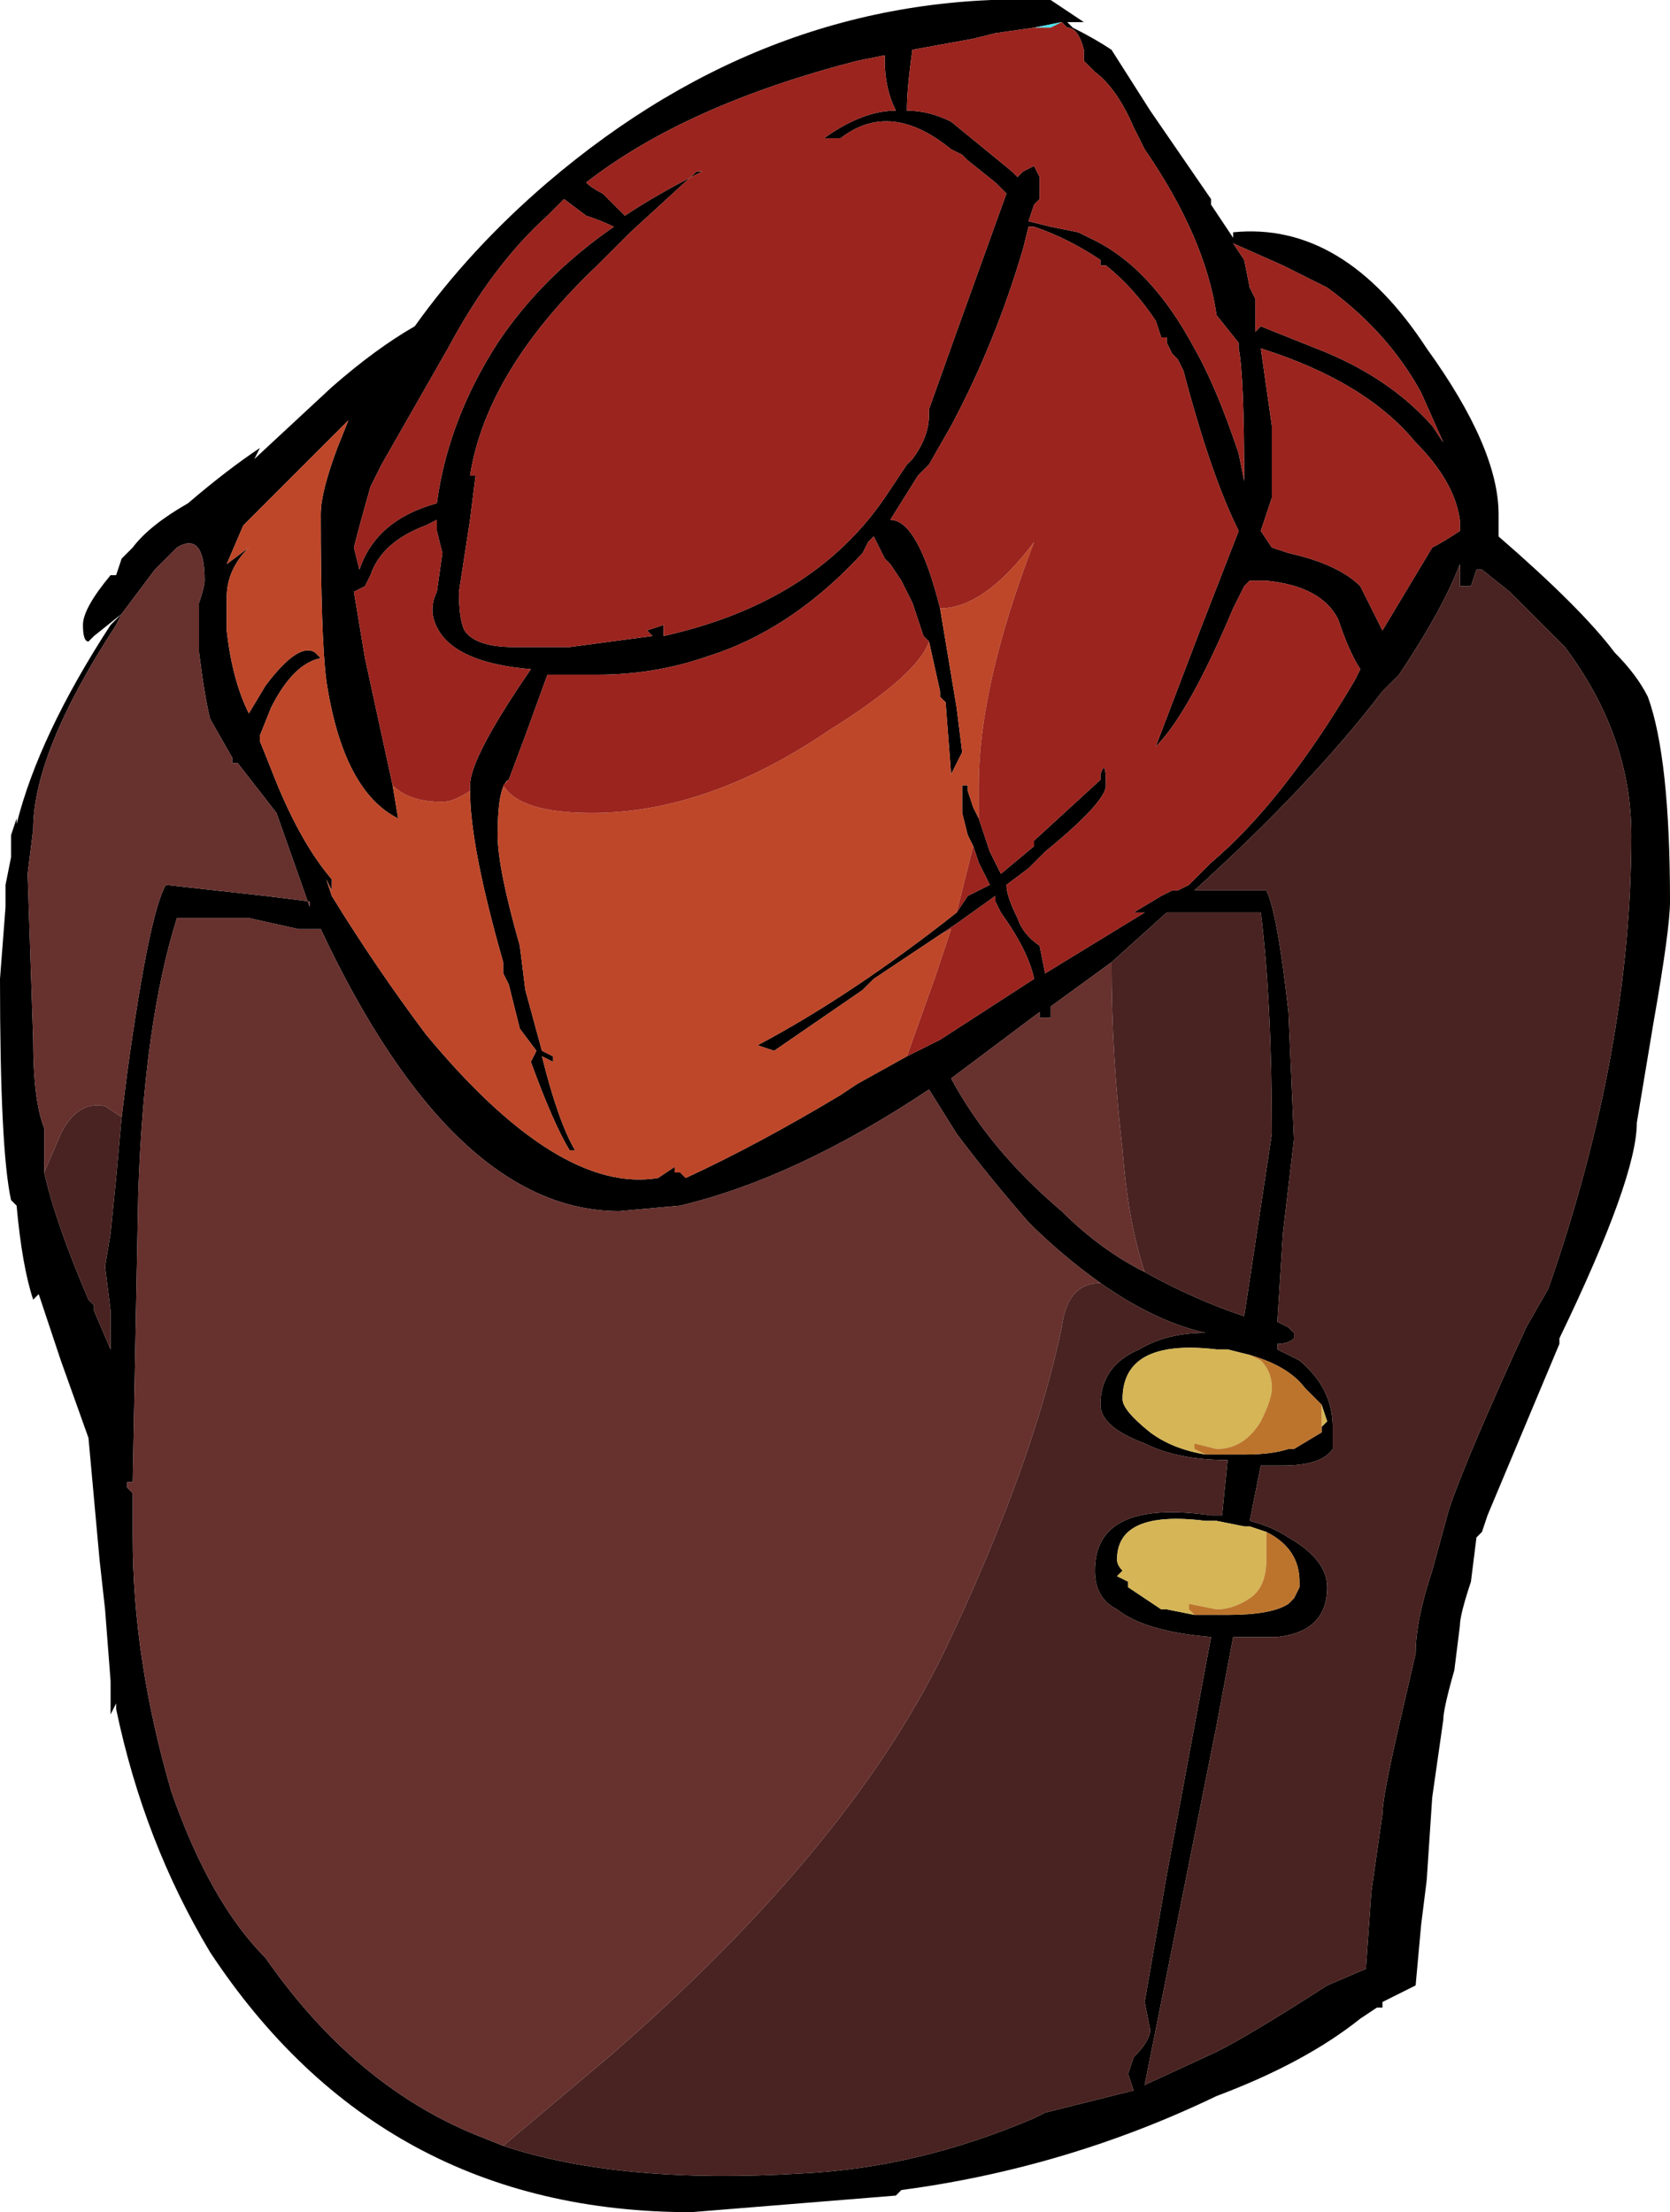 <?xml version="1.0" encoding="UTF-8" standalone="no"?>
<svg xmlns:ffdec="https://www.free-decompiler.com/flash" xmlns:xlink="http://www.w3.org/1999/xlink" ffdec:objectType="shape" height="20.0px" width="15.1px" xmlns="http://www.w3.org/2000/svg">
  <g transform="matrix(1.0, 0.0, 0.0, 1.0, 7.35, 12.65)">
    <path d="M5.85 -7.9 L5.85 -7.95 Q5.8 -8.3 5.45 -8.65 5.0 -9.2 4.05 -9.5 L4.15 -8.8 4.15 -8.15 4.05 -7.85 4.15 -7.7 4.3 -7.65 Q4.75 -7.55 4.95 -7.35 L5.15 -6.95 5.6 -7.7 Q5.7 -7.75 5.85 -7.85 L5.85 -7.9 M5.95 -7.35 L5.85 -7.35 Q5.85 -7.4 5.85 -7.5 L5.85 -7.55 Q5.7 -7.15 5.3 -6.55 L5.15 -6.4 Q4.5 -5.55 3.45 -4.6 L4.1 -4.6 Q4.2 -4.4 4.3 -3.5 L4.35 -2.35 4.25 -1.5 4.2 -0.7 4.3 -0.65 4.35 -0.6 4.35 -0.55 Q4.3 -0.5 4.2 -0.5 L4.2 -0.45 4.4 -0.35 Q4.7 -0.1 4.7 0.25 L4.7 0.45 Q4.6 0.6 4.25 0.6 L4.05 0.6 3.95 1.1 Q4.15 1.15 4.3 1.25 4.65 1.45 4.65 1.7 4.65 2.1 4.2 2.15 L3.8 2.15 3.65 2.95 3.0 6.2 3.65 5.9 Q3.95 5.75 4.65 5.3 L5.0 5.15 5.05 4.45 5.15 3.75 Q5.15 3.6 5.3 2.95 L5.45 2.3 Q5.45 2.0 5.6 1.55 L5.75 1.0 Q5.9 0.55 6.45 -0.65 L6.65 -1.0 Q7.4 -3.15 7.4 -5.1 7.4 -6.0 6.8 -6.8 L6.3 -7.3 6.05 -7.5 6.0 -7.5 5.95 -7.35 M6.2 -7.8 Q6.95 -7.15 7.25 -6.75 7.45 -6.55 7.55 -6.35 7.75 -5.8 7.75 -4.5 7.75 -4.25 7.6 -3.4 L7.45 -2.5 Q7.45 -2.0 6.75 -0.55 L6.75 -0.5 6.1 1.05 6.05 1.2 6.0 1.25 5.95 1.65 Q5.85 1.95 5.85 2.05 L5.8 2.45 Q5.7 2.8 5.7 2.9 L5.6 3.6 5.55 4.35 5.5 4.75 5.45 5.3 5.15 5.45 5.15 5.5 5.1 5.5 4.95 5.6 Q4.45 6.0 3.65 6.3 2.3 6.95 0.8 7.15 L0.75 7.2 -1.1 7.35 Q-3.9 7.35 -5.45 5.0 -6.05 4.0 -6.3 2.8 L-6.3 2.75 -6.35 2.85 -6.35 2.55 -6.4 1.9 -6.45 1.45 -6.55 0.35 -6.8 -0.35 -7.0 -0.95 -7.05 -0.9 Q-7.15 -1.2 -7.2 -1.75 L-7.25 -1.8 Q-7.35 -2.25 -7.35 -3.8 L-7.3 -4.45 -7.3 -4.65 -7.25 -4.9 -7.25 -5.1 -7.2 -5.25 -7.2 -5.2 Q-7.0 -6.0 -6.35 -7.0 L-6.25 -7.1 -6.5 -6.9 -6.55 -6.85 Q-6.6 -6.85 -6.6 -7.0 -6.6 -7.15 -6.35 -7.45 L-6.3 -7.45 -6.25 -7.6 -6.15 -7.7 Q-6.0 -7.9 -5.65 -8.1 -5.3 -8.4 -5.0 -8.6 L-5.05 -8.5 -4.35 -9.15 Q-3.95 -9.5 -3.6 -9.7 -3.1 -10.4 -2.4 -11.0 -0.35 -12.75 2.15 -12.65 L2.45 -12.45 2.3 -12.45 2.35 -12.4 Q2.55 -12.3 2.7 -12.2 L3.05 -11.65 3.6 -10.85 3.6 -10.8 3.8 -10.5 3.8 -10.55 Q4.8 -10.65 5.55 -9.5 6.2 -8.6 6.2 -8.0 L6.2 -7.8 M2.0 -12.4 L1.65 -12.35 1.45 -12.3 0.9 -12.2 Q0.85 -11.85 0.85 -11.65 1.05 -11.65 1.25 -11.55 L1.8 -11.1 1.85 -11.05 1.9 -11.1 2.0 -11.15 2.05 -11.05 2.05 -10.85 2.0 -10.8 1.95 -10.65 2.15 -10.6 2.4 -10.55 2.5 -10.5 Q3.05 -10.25 3.45 -9.5 3.65 -9.15 3.85 -8.55 L3.9 -8.3 Q3.9 -9.25 3.85 -9.5 L3.85 -9.55 3.65 -9.8 Q3.55 -10.5 3.0 -11.3 L2.9 -11.5 Q2.75 -11.85 2.55 -12.0 L2.45 -12.1 2.45 -12.2 Q2.4 -12.4 2.3 -12.4 L2.25 -12.45 2.0 -12.4 M0.65 -12.15 L0.4 -12.1 Q-1.15 -11.7 -2.05 -11.0 -2.0 -10.95 -1.9 -10.9 L-1.7 -10.7 Q-1.4 -10.9 -1.0 -11.1 L-1.05 -11.1 -1.65 -10.55 -1.95 -10.25 Q-2.95 -9.3 -3.1 -8.35 L-3.05 -8.35 -3.1 -7.95 -3.2 -7.3 Q-3.2 -7.05 -3.15 -6.95 -3.05 -6.8 -2.7 -6.8 L-2.2 -6.8 -1.45 -6.9 -1.5 -6.95 -1.35 -7.0 -1.35 -6.9 Q0.0 -7.2 0.65 -8.15 L0.85 -8.45 0.9 -8.5 Q1.05 -8.7 1.05 -8.9 L1.05 -8.95 1.3 -9.65 1.75 -10.9 1.65 -11.0 1.4 -11.2 1.35 -11.25 1.25 -11.3 Q0.7 -11.75 0.25 -11.4 L0.1 -11.4 Q0.45 -11.65 0.75 -11.65 0.65 -11.85 0.65 -12.1 L0.65 -12.15 M2.0 -5.05 L2.6 -5.6 2.6 -5.65 Q2.65 -5.8 2.65 -5.55 2.65 -5.4 2.1 -4.95 L1.95 -4.8 1.75 -4.65 Q1.75 -4.55 1.85 -4.35 1.9 -4.2 2.05 -4.1 L2.1 -3.85 3.0 -4.4 2.9 -4.4 3.15 -4.55 3.25 -4.6 3.3 -4.6 3.4 -4.65 3.6 -4.85 Q4.25 -5.4 4.9 -6.5 L4.95 -6.6 Q4.85 -6.75 4.75 -7.05 4.6 -7.35 4.1 -7.4 L3.95 -7.4 3.9 -7.35 3.8 -7.15 Q3.4 -6.2 3.1 -5.9 L3.5 -6.95 3.85 -7.85 Q3.6 -8.35 3.35 -9.3 L3.3 -9.4 3.25 -9.45 3.2 -9.55 3.2 -9.6 3.15 -9.6 3.1 -9.75 Q2.9 -10.05 2.65 -10.25 L2.6 -10.25 2.6 -10.3 Q2.3 -10.5 2.0 -10.6 L1.95 -10.6 1.9 -10.4 Q1.65 -9.55 1.25 -8.8 L1.05 -8.45 0.95 -8.35 0.7 -7.95 Q0.95 -7.95 1.15 -7.15 L1.3 -6.25 1.35 -5.85 1.25 -5.65 1.2 -6.3 1.15 -6.35 1.15 -6.4 1.05 -6.85 1.0 -6.9 0.9 -7.2 0.8 -7.4 0.7 -7.55 0.65 -7.6 0.55 -7.8 0.5 -7.75 0.45 -7.65 Q-0.15 -7.0 -0.85 -6.75 L-1.0 -6.7 Q-1.45 -6.55 -1.95 -6.55 L-2.4 -6.55 -2.6 -6.0 -2.75 -5.6 Q-2.85 -5.55 -2.85 -5.1 -2.85 -4.8 -2.65 -4.1 L-2.6 -3.7 -2.45 -3.15 -2.35 -3.1 -2.35 -3.05 -2.45 -3.1 Q-2.3 -2.5 -2.15 -2.25 L-2.2 -2.25 Q-2.35 -2.5 -2.55 -3.05 L-2.5 -3.15 -2.65 -3.35 -2.75 -3.75 -2.8 -3.85 -2.8 -3.95 Q-3.1 -5.0 -3.1 -5.5 L-3.1 -5.55 Q-3.1 -5.8 -2.55 -6.6 -3.15 -6.65 -3.35 -6.9 -3.5 -7.1 -3.4 -7.3 L-3.35 -7.65 -3.4 -7.85 -3.4 -7.95 -3.5 -7.9 Q-3.9 -7.75 -4.0 -7.45 L-4.05 -7.35 -4.15 -7.3 -4.05 -6.7 -3.8 -5.55 -3.75 -5.25 Q-4.25 -5.5 -4.4 -6.5 -4.45 -6.9 -4.45 -8.0 -4.45 -8.2 -4.3 -8.6 L-4.2 -8.85 -5.15 -7.9 -5.3 -7.55 -5.1 -7.7 Q-5.3 -7.5 -5.3 -7.25 L-5.3 -6.95 Q-5.25 -6.5 -5.1 -6.2 L-4.95 -6.45 Q-4.65 -6.85 -4.5 -6.75 L-4.45 -6.7 Q-4.7 -6.65 -4.9 -6.25 L-5.0 -6.0 -5.0 -5.95 -4.9 -5.7 Q-4.65 -5.05 -4.35 -4.7 L-4.35 -4.6 -4.4 -4.7 -4.35 -4.55 Q-3.95 -3.9 -3.5 -3.3 -2.3 -1.85 -1.4 -2.0 L-1.25 -2.1 -1.25 -2.05 -1.2 -2.05 -1.15 -2.0 Q-0.5 -2.3 0.25 -2.75 L0.4 -2.85 0.85 -3.1 1.15 -3.25 2.0 -3.8 Q1.95 -4.05 1.7 -4.4 L1.65 -4.5 1.65 -4.55 1.3 -4.3 1.15 -4.2 0.55 -3.8 0.45 -3.7 -0.35 -3.15 -0.5 -3.2 Q0.35 -3.65 1.3 -4.4 L1.4 -4.55 1.6 -4.65 1.5 -4.85 1.45 -5.0 1.4 -5.1 1.35 -5.3 1.35 -5.55 1.4 -5.55 1.4 -5.5 1.45 -5.35 1.5 -5.25 1.6 -4.95 1.7 -4.75 2.0 -5.0 2.0 -5.05 M4.55 -10.1 L4.25 -10.25 3.8 -10.45 3.9 -10.3 3.95 -10.05 4.0 -9.95 4.0 -9.65 4.05 -9.7 4.55 -9.5 Q5.2 -9.25 5.6 -8.8 L5.7 -8.65 5.5 -9.1 Q5.2 -9.65 4.65 -10.05 L4.55 -10.1 M3.0 -1.15 Q3.45 -0.9 3.9 -0.75 L4.15 -2.4 Q4.15 -3.6 4.05 -4.4 L3.2 -4.4 2.7 -3.95 2.15 -3.55 2.15 -3.45 2.05 -3.45 2.05 -3.5 1.25 -2.9 Q1.6 -2.25 2.25 -1.7 2.6 -1.35 3.0 -1.15 M2.6 -1.05 Q2.25 -1.3 1.95 -1.6 1.6 -2.0 1.3 -2.4 L1.05 -2.8 Q-0.15 -2.0 -1.2 -1.75 L-1.75 -1.7 Q-3.25 -1.7 -4.45 -4.25 L-4.65 -4.25 -5.1 -4.35 -5.75 -4.35 Q-6.05 -3.4 -6.1 -1.85 L-6.15 0.75 -6.2 0.75 -6.2 0.8 -6.15 0.85 -6.15 1.25 Q-6.15 2.35 -5.8 3.55 -5.45 4.55 -4.95 5.05 -4.15 6.2 -3.05 6.65 L-2.8 6.75 Q-1.75 7.1 -0.1 7.0 0.95 6.95 2.0 6.5 L2.1 6.45 2.9 6.25 2.85 6.1 2.9 5.95 Q3.05 5.8 3.05 5.7 L3.0 5.45 3.2 4.3 3.6 2.15 Q3.0 2.1 2.75 1.9 2.55 1.8 2.55 1.55 2.55 0.9 3.6 1.05 L3.7 1.05 3.75 0.55 Q3.3 0.55 3.0 0.4 2.6 0.25 2.6 0.05 2.6 -0.3 2.95 -0.45 3.2 -0.6 3.55 -0.6 3.1 -0.7 2.6 -1.05 M3.95 -0.4 L3.75 -0.45 3.65 -0.45 Q2.8 -0.55 2.8 0.0 2.8 0.1 3.05 0.3 3.25 0.45 3.55 0.5 L3.9 0.5 Q4.15 0.5 4.3 0.45 L4.35 0.45 4.6 0.3 4.6 0.25 4.65 0.2 4.6 0.05 4.45 -0.1 Q4.3 -0.3 3.95 -0.4 M3.45 1.95 L3.75 1.95 Q4.15 1.95 4.3 1.85 L4.35 1.8 4.4 1.7 4.4 1.65 Q4.4 1.35 4.1 1.2 L3.95 1.15 3.9 1.15 3.65 1.1 3.55 1.1 Q2.75 1.0 2.75 1.45 2.75 1.5 2.8 1.55 L2.75 1.6 2.85 1.65 2.85 1.7 3.15 1.9 3.2 1.9 3.45 1.95 M-2.4 -10.7 Q-2.9 -10.25 -3.3 -9.5 L-3.9 -8.45 -4.0 -8.25 Q-4.1 -7.9 -4.15 -7.7 L-4.1 -7.5 Q-3.95 -7.95 -3.4 -8.1 -3.3 -8.85 -2.85 -9.55 -2.45 -10.15 -1.8 -10.6 -1.9 -10.65 -2.05 -10.7 L-2.25 -10.85 -2.4 -10.7 M-6.25 -2.55 L-6.2 -2.95 Q-6.0 -4.4 -5.85 -4.65 L-4.95 -4.55 -4.55 -4.5 -4.55 -4.45 -4.85 -5.3 -5.2 -5.75 -5.25 -5.75 -5.25 -5.8 -5.45 -6.15 Q-5.5 -6.35 -5.55 -6.75 L-5.55 -7.2 Q-5.5 -7.35 -5.5 -7.4 -5.5 -7.85 -5.75 -7.7 L-5.95 -7.5 -6.25 -7.1 -6.3 -7.0 Q-7.05 -5.85 -7.05 -5.15 L-7.1 -4.75 -7.05 -3.25 Q-7.05 -2.7 -6.95 -2.45 L-6.95 -2.05 Q-6.85 -1.6 -6.55 -0.9 L-6.5 -0.85 -6.5 -0.8 -6.35 -0.45 -6.35 -0.8 -6.4 -1.2 -6.35 -1.5 -6.3 -2.0 -6.25 -2.55 M-4.5 -6.0 L-4.5 -6.0" fill="#000000" fill-rule="evenodd" stroke="none"/>
    <path d="M5.85 -7.9 L5.85 -7.85 5.85 -7.9 M2.0 -12.4 L2.25 -12.45 2.3 -12.4 2.25 -12.45 2.15 -12.4 2.0 -12.4 M2.0 -5.0 L2.0 -5.05 2.0 -5.0" fill="#4be1e9" fill-rule="evenodd" stroke="none"/>
    <path d="M3.95 -0.4 L4.05 -0.35 Q4.15 -0.25 4.15 -0.1 4.15 0.0 4.05 0.2 3.9 0.45 3.65 0.45 L3.45 0.4 3.45 0.45 3.55 0.5 Q3.25 0.45 3.05 0.3 2.8 0.1 2.8 0.0 2.8 -0.55 3.65 -0.45 L3.75 -0.45 3.95 -0.4 M4.6 0.3 L4.6 0.05 4.65 0.2 4.6 0.25 4.6 0.3 M3.45 1.95 L3.2 1.9 3.15 1.9 2.85 1.7 2.85 1.65 2.75 1.6 2.8 1.55 Q2.75 1.5 2.75 1.45 2.75 1.0 3.55 1.1 L3.65 1.1 3.9 1.15 3.95 1.15 4.1 1.2 4.1 1.45 Q4.1 1.7 3.95 1.8 3.8 1.9 3.65 1.9 L3.4 1.85 3.4 1.9 3.45 1.95" fill="#d5b555" fill-rule="evenodd" stroke="none"/>
    <path d="M3.55 0.5 L3.45 0.45 3.45 0.4 3.65 0.45 Q3.9 0.45 4.05 0.2 4.15 0.0 4.15 -0.1 4.15 -0.25 4.05 -0.35 L3.95 -0.4 Q4.3 -0.3 4.45 -0.1 L4.6 0.05 4.6 0.3 4.35 0.45 4.3 0.45 Q4.15 0.5 3.9 0.5 L3.55 0.5 M4.1 1.2 Q4.4 1.35 4.4 1.65 L4.4 1.7 4.35 1.8 4.3 1.85 Q4.15 1.95 3.75 1.95 L3.45 1.95 3.4 1.9 3.4 1.85 3.65 1.9 Q3.8 1.9 3.95 1.8 4.1 1.7 4.1 1.45 L4.1 1.2" fill="#bc742c" fill-rule="evenodd" stroke="none"/>
    <path d="M1.15 -7.15 Q1.55 -7.15 2.0 -7.75 1.5 -6.45 1.5 -5.55 L1.5 -5.25 1.45 -5.35 1.4 -5.5 1.4 -5.55 1.35 -5.55 1.35 -5.3 1.4 -5.1 1.45 -5.0 1.3 -4.4 Q0.35 -3.65 -0.5 -3.2 L-0.35 -3.15 0.45 -3.7 0.55 -3.8 1.15 -4.2 1.25 -4.25 1.1 -3.8 0.85 -3.1 0.4 -2.85 0.25 -2.75 Q-0.5 -2.3 -1.15 -2.0 L-1.2 -2.05 -1.25 -2.05 -1.25 -2.1 -1.4 -2.0 Q-2.3 -1.85 -3.5 -3.3 -3.95 -3.9 -4.35 -4.55 L-4.4 -4.7 -4.35 -4.6 -4.35 -4.7 Q-4.65 -5.05 -4.9 -5.7 L-5.0 -5.95 -5.0 -6.0 -4.9 -6.25 Q-4.7 -6.65 -4.45 -6.7 L-4.5 -6.75 Q-4.65 -6.85 -4.95 -6.45 L-5.1 -6.2 Q-5.25 -6.5 -5.3 -6.95 L-5.3 -7.25 Q-5.3 -7.5 -5.1 -7.7 L-5.3 -7.55 -5.15 -7.9 -4.2 -8.85 -4.3 -8.6 Q-4.45 -8.2 -4.45 -8.0 -4.45 -6.9 -4.4 -6.5 -4.25 -5.5 -3.75 -5.25 L-3.8 -5.55 Q-3.65 -5.4 -3.35 -5.4 -3.25 -5.4 -3.1 -5.5 -3.1 -5.0 -2.8 -3.95 L-2.8 -3.85 -2.75 -3.75 -2.65 -3.35 -2.5 -3.15 -2.55 -3.05 Q-2.35 -2.5 -2.2 -2.25 L-2.15 -2.25 Q-2.3 -2.5 -2.45 -3.1 L-2.35 -3.05 -2.35 -3.1 -2.45 -3.15 -2.6 -3.7 -2.65 -4.1 Q-2.85 -4.8 -2.85 -5.1 -2.85 -5.55 -2.75 -5.6 L-2.8 -5.55 Q-2.65 -5.3 -2.0 -5.3 -0.95 -5.3 0.15 -6.05 0.95 -6.55 1.05 -6.85 L1.15 -6.4 1.15 -6.35 1.2 -6.3 1.25 -5.65 1.35 -5.85 1.3 -6.25 1.15 -7.15 M-4.5 -6.0 L-4.5 -6.0" fill="#be4729" fill-rule="evenodd" stroke="none"/>
    <path d="M5.85 -7.85 Q5.7 -7.75 5.6 -7.7 L5.15 -6.95 4.95 -7.35 Q4.75 -7.55 4.3 -7.65 L4.15 -7.7 4.05 -7.85 4.15 -8.15 4.15 -8.8 4.05 -9.5 Q5.0 -9.2 5.45 -8.65 5.8 -8.3 5.85 -7.95 L5.85 -7.9 5.85 -7.85 M2.3 -12.4 Q2.4 -12.4 2.45 -12.2 L2.45 -12.1 2.55 -12.0 Q2.75 -11.85 2.9 -11.5 L3.0 -11.3 Q3.55 -10.5 3.65 -9.8 L3.85 -9.55 3.85 -9.5 Q3.9 -9.25 3.9 -8.3 L3.85 -8.55 Q3.65 -9.15 3.45 -9.5 3.05 -10.25 2.5 -10.5 L2.4 -10.55 2.15 -10.6 1.95 -10.65 2.0 -10.8 2.05 -10.85 2.05 -11.05 2.0 -11.15 1.9 -11.1 1.85 -11.05 1.8 -11.1 1.25 -11.55 Q1.05 -11.65 0.85 -11.65 0.85 -11.85 0.9 -12.2 L1.45 -12.3 1.65 -12.35 2.0 -12.4 2.15 -12.4 2.25 -12.45 2.3 -12.4 M1.15 -7.15 Q0.95 -7.95 0.7 -7.95 L0.95 -8.35 1.05 -8.45 1.25 -8.8 Q1.65 -9.55 1.9 -10.4 L1.95 -10.6 2.0 -10.6 Q2.3 -10.5 2.6 -10.3 L2.6 -10.25 2.65 -10.25 Q2.9 -10.05 3.1 -9.75 L3.15 -9.6 3.2 -9.6 3.2 -9.55 3.25 -9.45 3.3 -9.4 3.35 -9.3 Q3.6 -8.35 3.85 -7.85 L3.5 -6.95 3.1 -5.9 Q3.4 -6.2 3.8 -7.15 L3.9 -7.35 3.95 -7.4 4.1 -7.4 Q4.6 -7.35 4.75 -7.05 4.85 -6.75 4.95 -6.6 L4.9 -6.5 Q4.25 -5.4 3.6 -4.85 L3.4 -4.65 3.3 -4.6 3.25 -4.6 3.15 -4.55 2.9 -4.4 3.0 -4.4 2.1 -3.85 2.05 -4.1 Q1.9 -4.2 1.85 -4.35 1.75 -4.55 1.75 -4.65 L1.95 -4.8 2.1 -4.95 Q2.65 -5.4 2.65 -5.55 2.65 -5.8 2.6 -5.65 L2.6 -5.6 2.0 -5.05 2.0 -5.0 1.7 -4.75 1.6 -4.95 1.5 -5.25 1.5 -5.55 Q1.5 -6.45 2.0 -7.75 1.55 -7.15 1.15 -7.15 M0.65 -12.15 L0.65 -12.1 Q0.65 -11.85 0.75 -11.65 0.45 -11.65 0.1 -11.4 L0.25 -11.4 Q0.7 -11.75 1.25 -11.3 L1.35 -11.25 1.4 -11.2 1.65 -11.0 1.75 -10.9 1.3 -9.65 1.05 -8.95 1.05 -8.9 Q1.05 -8.7 0.9 -8.5 L0.85 -8.45 0.65 -8.15 Q0.0 -7.2 -1.35 -6.9 L-1.35 -7.0 -1.5 -6.95 -1.45 -6.9 -2.2 -6.8 -2.7 -6.8 Q-3.05 -6.8 -3.15 -6.95 -3.2 -7.05 -3.2 -7.3 L-3.1 -7.95 -3.05 -8.35 -3.1 -8.35 Q-2.95 -9.3 -1.95 -10.25 L-1.65 -10.55 -1.05 -11.1 -1.0 -11.1 Q-1.4 -10.9 -1.7 -10.7 L-1.9 -10.9 Q-2.0 -10.95 -2.05 -11.0 -1.15 -11.7 0.4 -12.1 L0.65 -12.15 M-2.75 -5.6 L-2.6 -6.0 -2.4 -6.55 -1.95 -6.55 Q-1.45 -6.55 -1.0 -6.7 L-0.85 -6.75 Q-0.15 -7.0 0.45 -7.65 L0.5 -7.75 0.55 -7.8 0.65 -7.6 0.7 -7.55 0.8 -7.4 0.9 -7.2 1.0 -6.9 1.05 -6.85 Q0.95 -6.55 0.15 -6.05 -0.95 -5.3 -2.0 -5.3 -2.65 -5.3 -2.8 -5.55 L-2.75 -5.6 M4.55 -10.1 L4.65 -10.05 Q5.2 -9.65 5.5 -9.1 L5.7 -8.65 5.6 -8.8 Q5.2 -9.25 4.55 -9.5 L4.05 -9.7 4.0 -9.65 4.0 -9.95 3.95 -10.05 3.9 -10.3 3.8 -10.45 4.25 -10.25 4.55 -10.1 M1.45 -5.0 L1.5 -4.85 1.6 -4.65 1.4 -4.55 1.3 -4.4 1.45 -5.0 M1.15 -4.2 L1.3 -4.3 1.65 -4.55 1.65 -4.5 1.7 -4.4 Q1.95 -4.05 2.0 -3.8 L1.15 -3.25 0.85 -3.1 1.1 -3.8 1.25 -4.25 1.15 -4.2 M-3.8 -5.55 L-4.05 -6.7 -4.15 -7.3 -4.05 -7.35 -4.0 -7.45 Q-3.9 -7.75 -3.5 -7.9 L-3.4 -7.95 -3.4 -7.85 -3.35 -7.65 -3.4 -7.3 Q-3.5 -7.1 -3.35 -6.9 -3.15 -6.65 -2.55 -6.6 -3.1 -5.8 -3.1 -5.55 L-3.1 -5.5 Q-3.25 -5.4 -3.35 -5.4 -3.65 -5.4 -3.8 -5.55 M-2.4 -10.7 L-2.25 -10.85 -2.05 -10.7 Q-1.9 -10.65 -1.8 -10.6 -2.45 -10.15 -2.85 -9.55 -3.3 -8.85 -3.4 -8.1 -3.95 -7.95 -4.1 -7.5 L-4.15 -7.7 Q-4.1 -7.9 -4.0 -8.25 L-3.9 -8.45 -3.3 -9.5 Q-2.9 -10.25 -2.4 -10.7" fill="#9b241e" fill-rule="evenodd" stroke="none"/>
    <path d="M2.7 -3.95 Q2.7 -3.1 2.8 -2.25 2.85 -1.6 3.0 -1.15 2.6 -1.35 2.25 -1.7 1.6 -2.25 1.25 -2.9 L2.05 -3.5 2.05 -3.45 2.15 -3.45 2.15 -3.55 2.7 -3.95 M-2.8 6.75 L-3.05 6.65 Q-4.15 6.2 -4.95 5.05 -5.45 4.55 -5.8 3.55 -6.15 2.35 -6.15 1.25 L-6.15 0.85 -6.2 0.8 -6.2 0.75 -6.15 0.75 -6.1 -1.85 Q-6.05 -3.4 -5.75 -4.35 L-5.1 -4.35 -4.65 -4.25 -4.45 -4.25 Q-3.25 -1.7 -1.75 -1.7 L-1.2 -1.75 Q-0.15 -2.0 1.05 -2.8 L1.3 -2.4 Q1.6 -2.0 1.95 -1.6 2.25 -1.3 2.6 -1.05 2.3 -1.05 2.25 -0.65 2.0 0.55 1.25 2.15 0.4 4.0 -1.85 5.95 L-2.8 6.75 M-6.95 -2.05 L-6.95 -2.45 Q-7.05 -2.7 -7.05 -3.25 L-7.1 -4.75 -7.05 -5.15 Q-7.05 -5.85 -6.3 -7.0 L-6.25 -7.1 -5.95 -7.5 -5.75 -7.7 Q-5.5 -7.85 -5.5 -7.4 -5.5 -7.35 -5.55 -7.2 L-5.55 -6.75 Q-5.5 -6.35 -5.45 -6.15 L-5.25 -5.8 -5.25 -5.75 -5.2 -5.75 -4.85 -5.3 -4.55 -4.45 -4.55 -4.5 -4.95 -4.55 -5.85 -4.65 Q-6.0 -4.4 -6.2 -2.95 L-6.25 -2.55 -6.4 -2.65 Q-6.65 -2.7 -6.8 -2.4 L-6.95 -2.05" fill="#67312e" fill-rule="evenodd" stroke="none"/>
    <path d="M5.95 -7.35 L6.0 -7.5 6.05 -7.5 6.3 -7.3 6.8 -6.8 Q7.4 -6.0 7.4 -5.1 7.4 -3.15 6.65 -1.0 L6.45 -0.65 Q5.9 0.55 5.75 1.0 L5.6 1.55 Q5.45 2.0 5.45 2.3 L5.3 2.95 Q5.15 3.6 5.15 3.75 L5.05 4.45 5.0 5.15 4.65 5.3 Q3.95 5.75 3.65 5.9 L3.0 6.2 3.65 2.95 3.8 2.15 4.2 2.15 Q4.65 2.1 4.65 1.7 4.65 1.45 4.3 1.25 4.15 1.15 3.95 1.1 L4.05 0.6 4.25 0.6 Q4.6 0.6 4.7 0.45 L4.7 0.25 Q4.7 -0.1 4.4 -0.35 L4.2 -0.45 4.2 -0.5 Q4.3 -0.5 4.35 -0.55 L4.35 -0.6 4.3 -0.65 4.2 -0.7 4.25 -1.5 4.35 -2.35 4.3 -3.5 Q4.2 -4.4 4.1 -4.6 L3.45 -4.6 Q4.5 -5.55 5.15 -6.4 L5.3 -6.55 Q5.7 -7.15 5.85 -7.55 L5.85 -7.5 Q5.85 -7.4 5.85 -7.35 L5.95 -7.35 M2.7 -3.95 L3.2 -4.4 4.05 -4.4 Q4.15 -3.6 4.15 -2.4 L3.9 -0.75 Q3.45 -0.9 3.0 -1.15 2.85 -1.6 2.8 -2.25 2.7 -3.1 2.7 -3.95 M-2.8 6.75 L-1.85 5.95 Q0.4 4.0 1.25 2.15 2.0 0.55 2.25 -0.65 2.3 -1.05 2.6 -1.05 3.1 -0.7 3.55 -0.6 3.2 -0.6 2.95 -0.45 2.6 -0.3 2.6 0.05 2.6 0.25 3.0 0.4 3.3 0.55 3.75 0.55 L3.7 1.05 3.6 1.05 Q2.55 0.9 2.55 1.55 2.55 1.8 2.75 1.9 3.0 2.1 3.6 2.15 L3.2 4.3 3.0 5.45 3.05 5.7 Q3.05 5.8 2.9 5.95 L2.85 6.1 2.9 6.25 2.1 6.45 2.0 6.5 Q0.95 6.95 -0.1 7.0 -1.75 7.1 -2.8 6.75 M-6.25 -2.55 L-6.3 -2.0 -6.35 -1.5 -6.4 -1.2 -6.35 -0.8 -6.35 -0.45 -6.5 -0.8 -6.5 -0.85 -6.55 -0.9 Q-6.85 -1.6 -6.95 -2.05 L-6.8 -2.4 Q-6.65 -2.7 -6.4 -2.65 L-6.25 -2.55" fill="#492321" fill-rule="evenodd" stroke="none"/>
  </g>
</svg>
